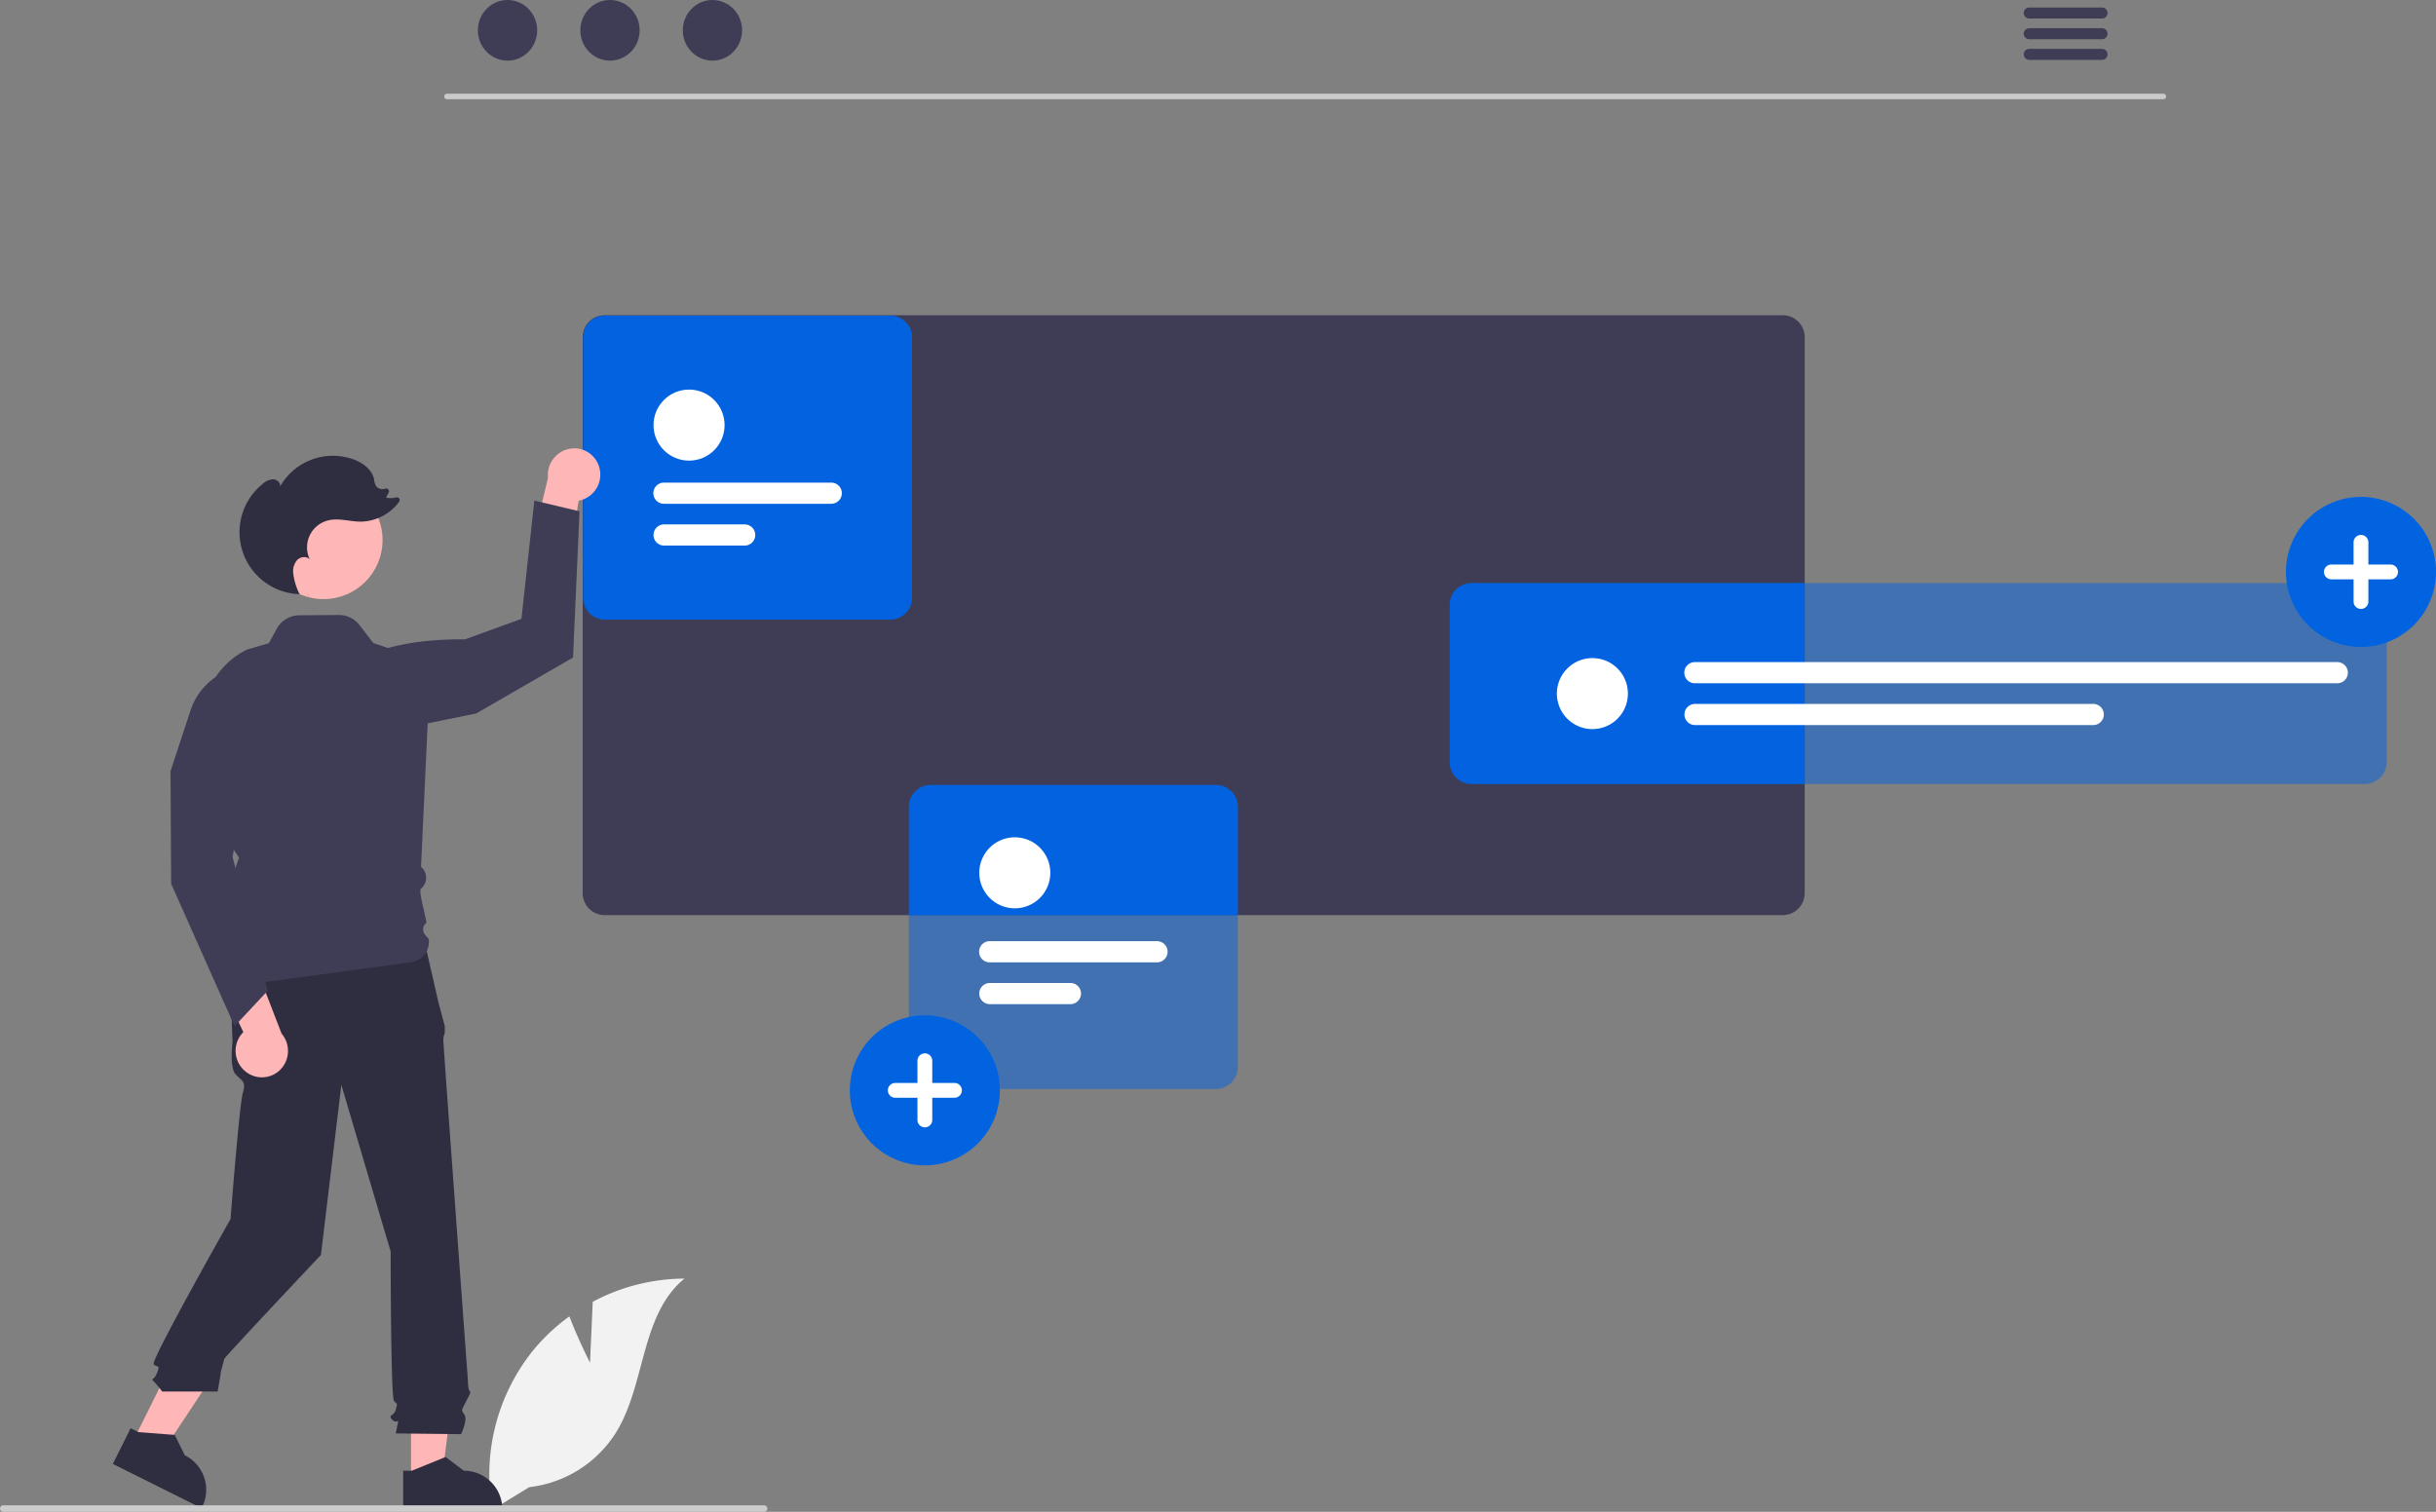 <?xml version="1.0" encoding="UTF-8" standalone="no"?>
<svg
   data-name="Layer 1"
   width="897.318"
   height="556.975"
   viewBox="0 0 897.318 556.975"
   version="1.1"
   id="svg18574"
   sodipodi:docname="undraw_add_information_j2wg.svg"
   xmlns:inkscape="http://www.inkscape.org/namespaces/inkscape"
   xmlns:sodipodi="http://sodipodi.sourceforge.net/DTD/sodipodi-0.dtd"
   xmlns="http://www.w3.org/2000/svg"
   xmlns:svg="http://www.w3.org/2000/svg">
  <rect x="0" y="0" width="897.318" height="556.975" fill="#808080" stroke="none"/>
  <defs
     id="defs18578" />
  <sodipodi:namedview
     id="namedview18576"
     pagecolor="#ffffff"
     bordercolor="#000000"
     borderopacity="0.25"
     inkscape:showpageshadow="2"
     inkscape:pageopacity="0.0"
     inkscape:pagecheckerboard="0"
     inkscape:deskcolor="#d1d1d1"
     showgrid="false" />
  <path
     d="m 217.339,502.047 0.998,-22.434 a 72.456,72.456 0 0 1 33.796,-8.555 c -16.231,13.27 -14.203,38.851 -25.208,56.697 a 43.582,43.582 0 0 1 -31.959,20.14 l -13.583,8.316 a 73.03,73.03 0 0 1 15.393,-59.179 70.542,70.542 0 0 1 12.964,-12.046 c 3.253,8.578 7.599,17.061 7.599,17.061 z"
     fill="#f2f2f2"
     id="path18483" />
  <path
     d="M 796.922,36.552 H 164.598 a 1.016,1.016 0 0 1 0,-2.031 h 632.323 a 1.016,1.016 0 0 1 0,2.031 z"
     fill="#cacaca"
     id="path18485" />
  <ellipse
     cx="186.953"
     cy="11.169"
     rx="10.925"
     ry="11.169"
     fill="#3f3d56"
     id="ellipse18487" />
  <ellipse
     cx="224.695"
     cy="11.169"
     rx="10.925"
     ry="11.169"
     fill="#3f3d56"
     id="ellipse18489" />
  <ellipse
     cx="262.437"
     cy="11.169"
     rx="10.925"
     ry="11.169"
     fill="#3f3d56"
     id="ellipse18491" />
  <path
     d="m 774.304,2.768 h -26.81 a 2.03,2.03 0 0 0 0,4.06 h 26.81 a 2.03,2.03 0 0 0 0,-4.06 z"
     fill="#3f3d56"
     id="path18493" />
  <path
     d="m 774.304,10.388 h -26.81 a 2.03,2.03 0 0 0 0,4.06 h 26.81 a 2.03,2.03 0 0 0 0,-4.06 z"
     fill="#3f3d56"
     id="path18495" />
  <path
     d="m 774.304,17.998 h -26.81 a 2.03,2.03 0 0 0 0,4.06 h 26.81 a 2.03,2.03 0 0 0 0,-4.06 z"
     fill="#3f3d56"
     id="path18497" />
  <path
     d="m 656.713,116.141 h -434.01 a 8.07,8.07 0 0 0 -8.07,8.06 v 204.87 a 8.079,8.079 0 0 0 8.07,8.07 h 434.01 a 8.077,8.077 0 0 0 8.06,-8.07 v -204.87 a 8.068,8.068 0 0 0 -8.06,-8.06 z"
     fill="#3f3d56"
     id="path18499" />
  <path
     d="m 542.073,214.842 a 8.068,8.068 0 0 0 -8.06,8.06 v 57.87 a 8.077,8.077 0 0 0 8.06,8.07 h 122.7 v -74 z"
     fill="#0263e0"
     id="path18501" />
  <path
     d="m 871.088,288.837 h -329.01 a 8.076,8.076 0 0 1 -8.066,-8.066 v -57.868 a 8.075,8.075 0 0 1 8.066,-8.066 h 329.01 a 8.075,8.075 0 0 1 8.066,8.066 v 57.868 a 8.076,8.076 0 0 1 -8.066,8.066 z"
     fill="#0263e0"
     opacity="0.5"
     id="path18503" />
  <circle
     cx="586.571"
     cy="255.537"
     r="13.089"
     fill="#ffffff"
     id="circle18505" />
  <path
     d="M 860.894,251.734 H 624.38 a 3.898,3.898 0 1 1 0,-7.795 h 236.514 a 3.898,3.898 0 1 1 0,7.795 z"
     fill="#ffffff"
     id="path18507" />
  <path
     d="M 771.063,267.135 H 624.38 a 3.898,3.898 0 1 1 0,-7.796 h 146.684 a 3.898,3.898 0 0 1 0,7.796 z"
     fill="#ffffff"
     id="path18509" />
  <polygon
     points="151.406,545.537 162.734,545.536 168.123,501.843 151.404,501.843 "
     fill="#ffb6b6"
     id="polygon18511"
     transform="translate(1.9999999e-5)" />
  <path
     d="m 148.517,541.838 3.188,-1.3e-4 12.448,-5.062 6.672,5.062 h 9e-4 a 14.218,14.218 0 0 1 14.217,14.217 v 0.462 l -36.526,10e-4 z"
     fill="#2f2e41"
     id="path18513" />
  <polygon
     points="49.051,530.809 59.19,535.862 83.504,499.161 68.541,491.703 "
     fill="#ffb6b6"
     id="polygon18515"
     transform="translate(1.9999999e-5)" />
  <path
     d="m 48.115,526.21 2.854,1.422 13.399,1.022 3.713,7.506 8.1e-4,4.1e-4 a 14.218,14.218 0 0 1 6.382,19.066 l -0.206,0.413 -32.691,-16.293 z"
     fill="#2f2e41"
     id="path18517" />
  <path
     d="m 156.425,347.096 -72.026,1.879 1.253,35.074 c 0,0 -1.253,9.395 1.253,11.9 2.505,2.505 3.758,2.505 2.505,6.889 -1.253,4.384 -4.491,46.274 -4.491,46.274 0,0 -29.562,52.27 -28.309,53.522 1.253,1.253 2.505,0 1.253,3.132 -1.253,3.132 -2.505,1.879 -1.253,3.132 a 46.128,46.128 0 0 1 3.132,3.758 h 20.416 c 0,0 1.142,-6.263 1.142,-6.889 0,-0.626 1.253,-4.384 1.253,-5.011 0,-0.626 35.669,-38.417 35.669,-38.417 l 7.516,-62.631 18.163,61.379 c 0,0 0,53.863 1.253,55.116 1.253,1.253 1.253,0.626 0.626,3.132 -0.626,2.505 -3.132,1.879 -1.253,3.758 1.879,1.879 2.505,-1.253 1.879,1.879 l -0.626,3.132 24.062,0.269 c 0,0 2.505,-5.279 1.253,-7.158 -1.253,-1.879 -1.177,-1.366 0.351,-4.441 1.528,-3.075 2.155,-3.701 1.528,-4.327 -0.626,-0.626 -0.626,-3.958 -0.626,-3.958 0,0 -9.031,-123.184 -9.031,-125.063 a 6.247,6.247 0 0 1 0.52,-2.818 v -2.55 l -2.399,-9.037 z"
     fill="#2f2e41"
     id="path18519" />
  <path
     d="m 869.68,238.348 a 27.638,27.638 0 1 1 27.638,-27.638 27.638,27.638 0 0 1 -27.638,27.638 z"
     fill="#0263e0"
     id="path18521" />
  <path
     d="m 880.586,207.984 h -8.179 v -8.179 a 2.726,2.726 0 0 0 -5.453,0 v 8.179 h -8.179 a 2.726,2.726 0 1 0 0,5.453 h 8.179 v 8.179 a 2.726,2.726 0 0 0 5.453,0 v -8.179 h 8.179 a 2.726,2.726 0 1 0 0,-5.453 z"
     fill="#ffffff"
     id="path18523" />
  <path
     d="m 447.883,289.212 h -105.01 a 8.079,8.079 0 0 0 -8.07,8.07 v 39.86 h 121.14 v -39.86 a 8.077,8.077 0 0 0 -8.06,-8.07 z"
     fill="#0263e0"
     id="path18525" />
  <path
     d="M 447.88,401.212 H 342.87 a 8.076,8.076 0 0 1 -8.066,-8.066 v -95.868 a 8.075,8.075 0 0 1 8.066,-8.066 h 105.01 a 8.075,8.075 0 0 1 8.066,8.066 v 95.868 a 8.076,8.076 0 0 1 -8.066,8.066 z"
     fill="#0263e0"
     opacity="0.5"
     id="path18527" />
  <circle
     cx="373.808"
     cy="321.563"
     r="13.089"
     fill="#ffffff"
     id="circle18529" />
  <path
     d="m 426.131,354.547 h -61.514 a 3.898,3.898 0 1 1 0,-7.795 h 61.514 a 3.898,3.898 0 1 1 0,7.795 z"
     fill="#ffffff"
     id="path18531" />
  <path
     d="m 394.301,369.949 h -29.684 a 3.898,3.898 0 0 1 0,-7.796 h 29.684 a 3.898,3.898 0 0 1 0,7.796 z"
     fill="#ffffff"
     id="path18533" />
  <path
     d="m 340.68,429.348 a 27.638,27.638 0 1 1 27.638,-27.638 27.638,27.638 0 0 1 -27.638,27.638 z"
     fill="#0263e0"
     id="path18535" />
  <path
     d="m 351.586,398.984 h -8.179 v -8.179 a 2.726,2.726 0 1 0 -5.453,0 v 8.179 h -8.179 a 2.726,2.726 0 1 0 0,5.453 h 8.179 v 8.179 a 2.726,2.726 0 1 0 5.453,0 v -8.179 h 8.179 a 2.726,2.726 0 1 0 0,-5.453 z"
     fill="#ffffff"
     id="path18537" />
  <path
     d="M 327.887,228.266 H 222.877 a 8.076,8.076 0 0 1 -8.066,-8.066 v -95.868 a 8.075,8.075 0 0 1 8.066,-8.066 h 105.01 a 8.075,8.075 0 0 1 8.066,8.066 v 95.868 a 8.076,8.076 0 0 1 -8.066,8.066 z"
     fill="#0263e0"
     id="path18539" />
  <circle
     cx="253.816"
     cy="156.618"
     r="13.089"
     fill="#0263e0"
     id="circle18541" />
  <path
     d="m 306.139,185.602 h -61.514 a 3.898,3.898 0 1 1 0,-7.795 h 61.514 a 3.898,3.898 0 1 1 0,7.795 z"
     fill="#0263e0"
     id="path18543" />
  <path
     d="m 274.308,201.004 h -29.684 a 3.898,3.898 0 1 1 0,-7.796 h 29.684 a 3.898,3.898 0 1 1 0,7.796 z"
     fill="#0263e0"
     id="path18545" />
  <path
     d="M 327.887,228.266 H 222.877 a 8.076,8.076 0 0 1 -8.066,-8.066 v -95.868 a 8.075,8.075 0 0 1 8.066,-8.066 h 105.01 a 8.075,8.075 0 0 1 8.066,8.066 v 95.868 a 8.076,8.076 0 0 1 -8.066,8.066 z"
     fill="#0263e0"
     opacity="0.5"
     id="path18547" />
  <circle
     cx="253.816"
     cy="156.618"
     r="13.089"
     fill="#ffffff"
     id="circle18549" />
  <path
     d="m 306.139,185.602 h -61.514 a 3.898,3.898 0 1 1 0,-7.795 h 61.514 a 3.898,3.898 0 1 1 0,7.795 z"
     fill="#ffffff"
     id="path18551" />
  <path
     d="m 274.308,201.004 h -29.684 a 3.898,3.898 0 1 1 0,-7.796 h 29.684 a 3.898,3.898 0 1 1 0,7.796 z"
     fill="#ffffff"
     id="path18553" />
  <path
     d="m 282.67,555.785 a 1.186,1.186 0 0 1 -1.19,1.19 H 1.19 a 1.19,1.19 0 0 1 0,-2.38 h 280.29 a 1.187,1.187 0 0 1 1.19,1.19 z"
     fill="#cccccc"
     id="path18557" />
  <path
     d="m 220.555,171.576 a 9.771,9.771 0 0 1 -5.759,12.435 9.6,9.6 0 0 1 -1.635,0.451 l -5.546,33.959 -13.01,-12.013 7.261,-30.407 a 9.806,9.806 0 0 1 8.59,-10.759 9.547,9.547 0 0 1 10.099,6.333 z"
     fill="#ffb6b6"
     id="path18559" />
  <path
     d="m 124.54,248.524 c 0,0 10.097,-13.341 46.739,-12.976 l 20.798,-7.556 4.753,-43.57 16.636,3.961 -2.377,53.868 -35.648,20.597 -46.739,9.506 z"
     fill="#3f3d56"
     id="path18561" />
  <circle
     id="a9729a65-ee7a-4a83-8b52-5849077a5ed0"
     data-name="ab6171fa-7d69-4734-b81c-8dff60f9761b"
     cx="119.175"
     cy="198.983"
     r="21.747"
     fill="#ffb6b6" />
  <path
     d="m 82.367,363.878 a 0.417,0.417 0 0 1 -0.114,-0.015 c -0.402,-0.112 -0.719,-0.2 0.73,-12.729 l 1.564,-9.903 -1.527,-8.745 -2.568,-2.568 4.127,-4.127 3.463,-9.838 -5.993,-8.88 -6.876,-36.316 a 28.972,28.972 0 0 1 15.911,-31.478 l 7.958,-2.325 2.895,-5.31 a 9.52,9.52 0 0 1 8.287,-4.962 l 14.573,-0.109 a 9.52,9.52 0 0 1 7.617,3.715 l 5.084,6.609 21.083,7.162 -3.496,75.321 v 0 a 5.233,5.233 0 0 1 0.359,7.695 c -0.219,0.221 -0.393,0.401 -0.501,0.52 -0.355,0.505 0.311,4.275 1.135,7.475 l 1.056,4.901 v 0 a 3.013,3.013 0 0 0 -0.548,4.398 l 1.346,1.591 v 0 a 7.599,7.599 0 0 1 -6.507,8.535 c -19.267,2.622 -68.958,9.384 -69.059,9.384 z"
     fill="#3f3d56"
     id="path18564" />
  <path
     d="m 113.612,219.665 q -0.139,-0.307 -0.278,-0.616 c 0.036,0.001 0.071,0.006 0.106,0.007 z"
     fill="#2f2e41"
     id="path18566" />
  <path
     d="m 96.823,178.224 a 6.053,6.053 0 0 1 3.792,-1.639 c 1.406,0.045 2.832,1.315 2.541,2.692 a 22.348,22.348 0 0 1 26.895,-10.085 c 3.495,1.233 6.923,3.7 7.726,7.318 a 6.591,6.591 0 0 0 0.83,2.702 3.084,3.084 0 0 0 3.282,0.832 l 0.035,-0.01 a 1.028,1.028 0 0 1 1.242,1.451 l -0.989,1.844 a 7.925,7.925 0 0 0 3.776,-0.08 1.027,1.027 0 0 1 1.09,1.598 17.895,17.895 0 0 1 -14.269,7.334 c -3.951,-0.024 -7.944,-1.386 -11.789,-0.477 a 10.24,10.24 0 0 0 -6.888,14.376 c -1.181,-1.292 -3.465,-0.986 -4.674,0.281 a 6.41,6.41 0 0 0 -1.399,4.905 22.757,22.757 0 0 0 2.336,7.639 22.836,22.836 0 0 1 -13.537,-40.678 z"
     fill="#2f2e41"
     id="path18568" />
  <path
     d="m 90.84,395.068 a 9.771,9.771 0 0 1 -2.302,-13.509 9.6,9.6 0 0 1 1.092,-1.298 l -14.675,-31.123 17.527,2.525 11.249,29.168 a 9.806,9.806 0 0 1 -0.98,13.733 9.547,9.547 0 0 1 -11.91,0.505 z"
     fill="#ffb6b6"
     id="path18570" />
  <path
     d="M 86.395,378.074 63.043,325.591 62.809,284.139 70.171,261.749 a 23.925,23.925 0 0 1 30.827,-15.04 l 0.162,0.058 0.068,0.158 c 0.272,0.635 6.446,15.906 -11.867,47.322 l -3.686,21.496 12.932,49.274 z"
     fill="#3f3d56"
     id="path18572" />
</svg>
